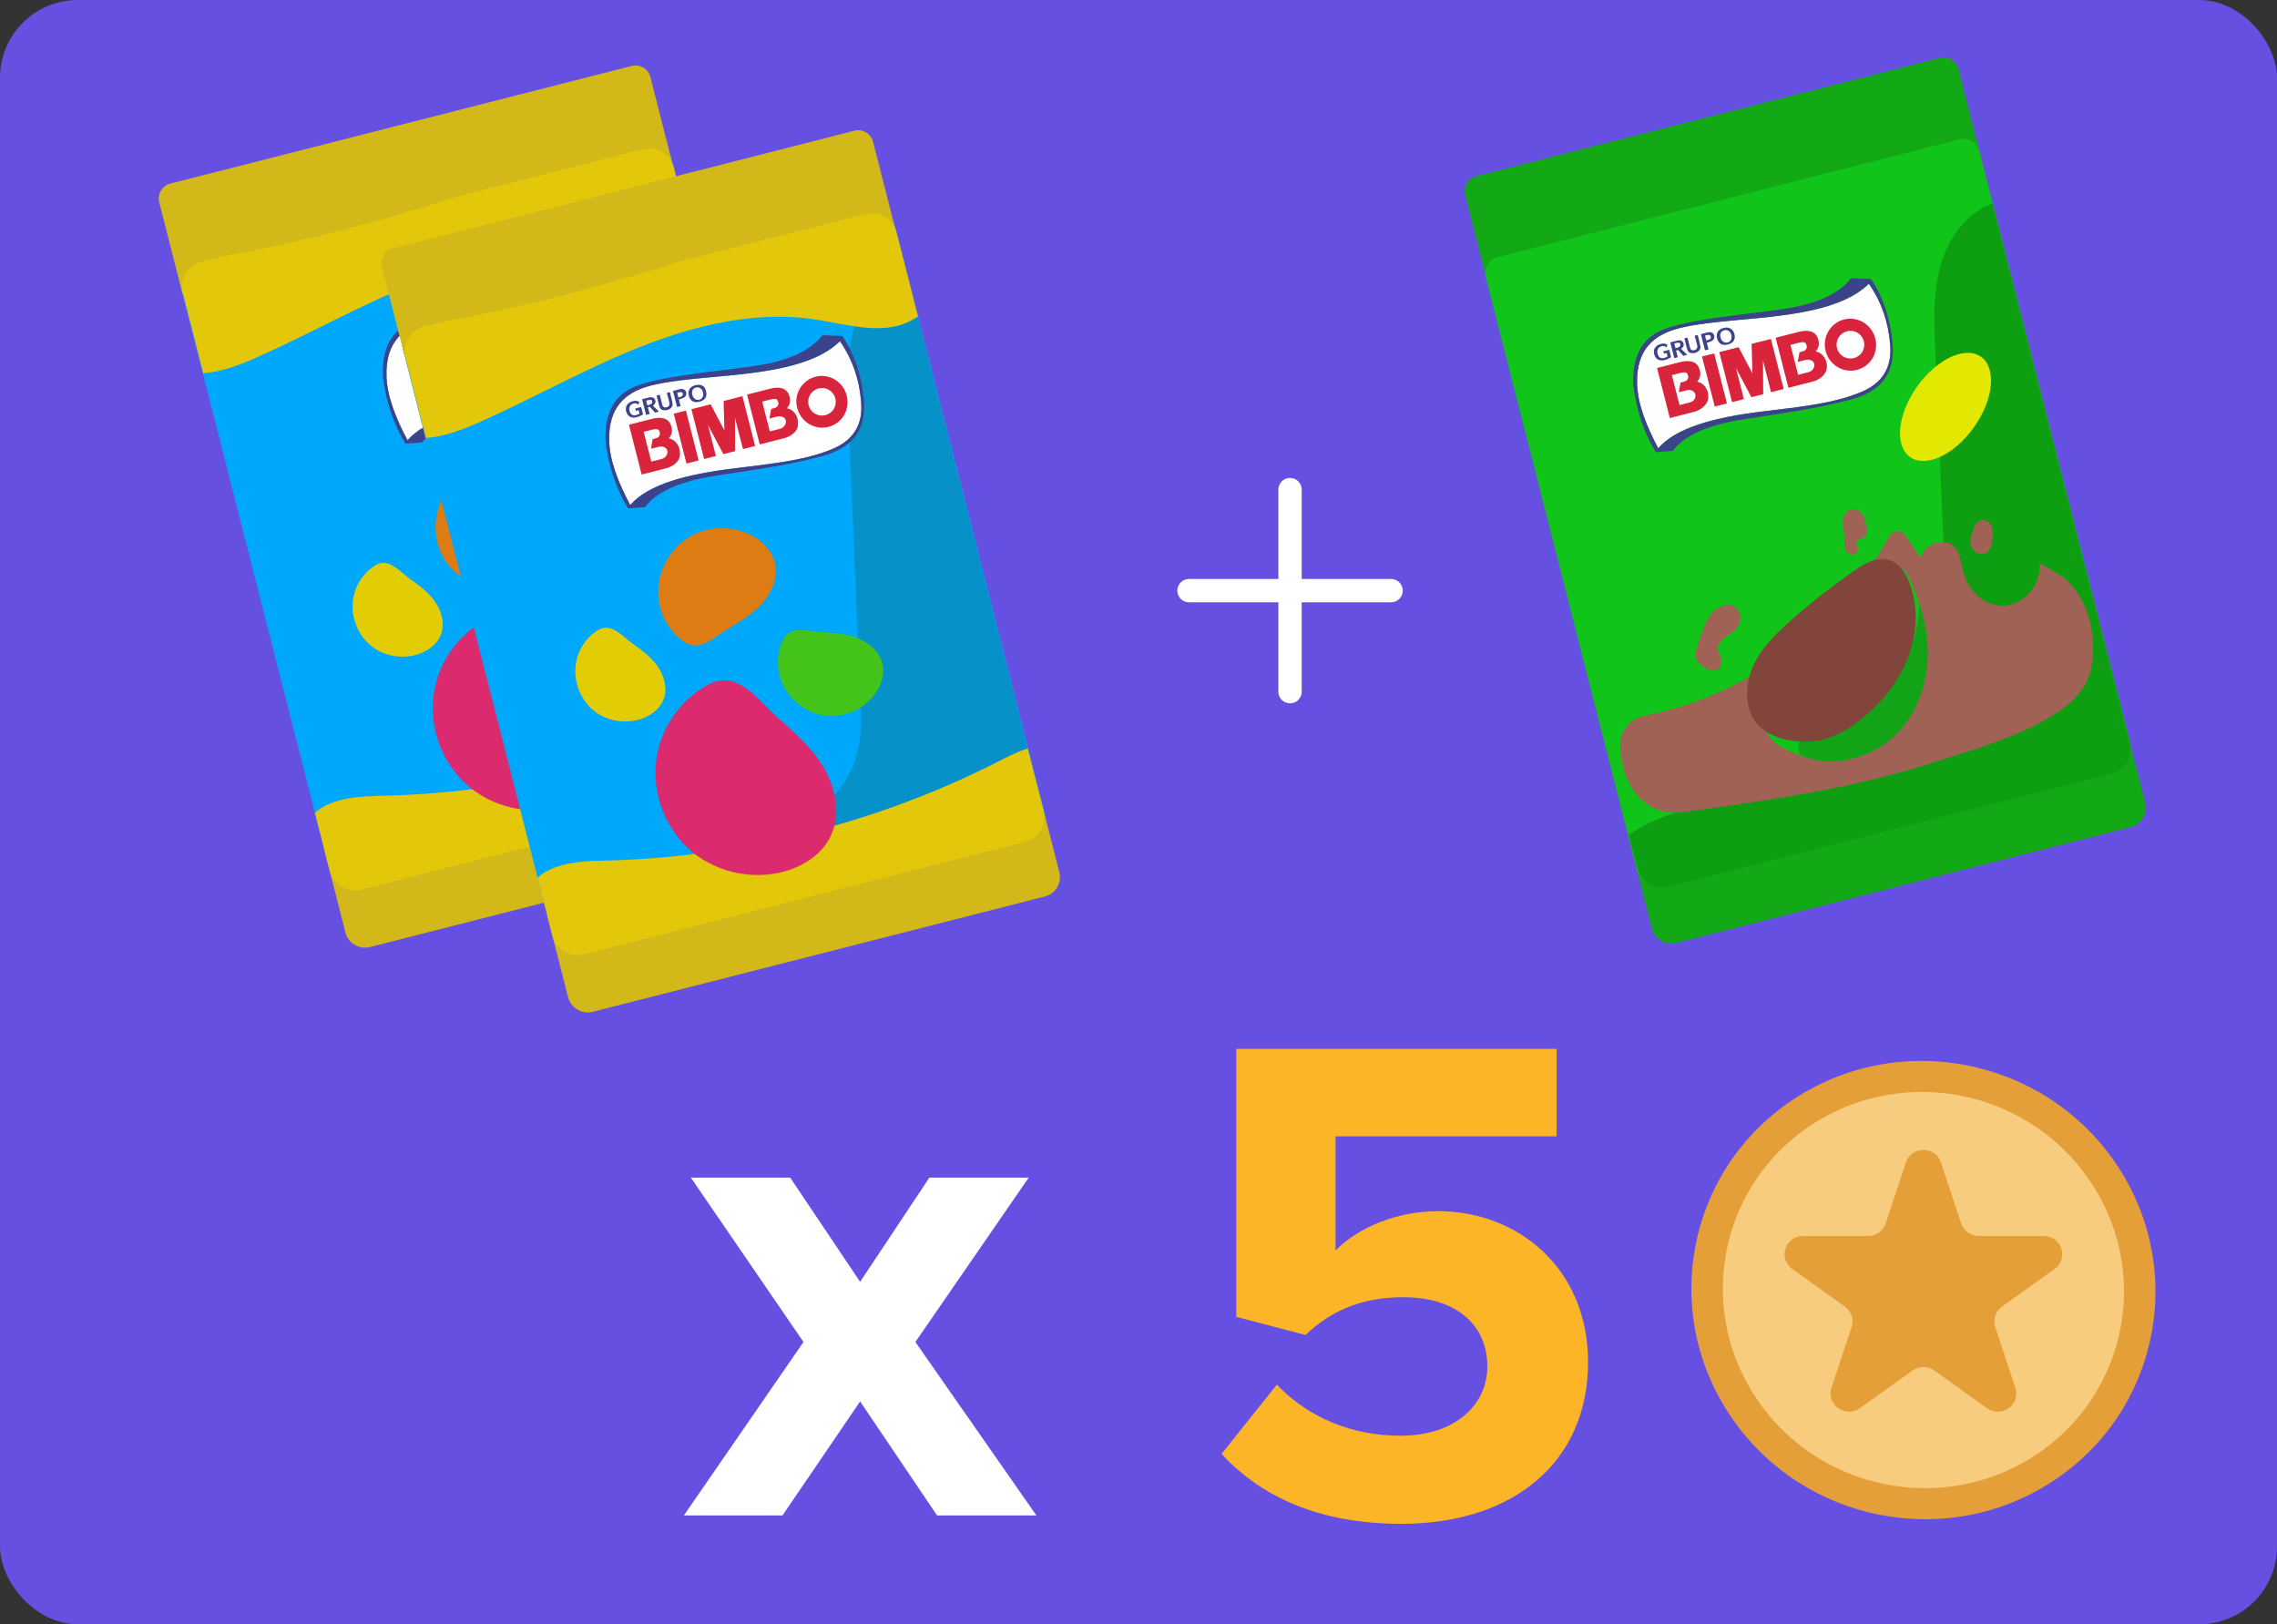 <svg width="293" height="209" viewBox="0 0 293 209" fill="none" xmlns="http://www.w3.org/2000/svg">
<rect x="0" y="0" width="293" height="209" fill="#333333" stroke="none"/>
<rect width="293" height="209" rx="10" fill="#6550E2"/>
<path d="M166 89V76M166 76V63M166 76H179M166 76H153" stroke="white" stroke-width="3" stroke-linecap="round"/>
<g clip-path="url(#clip0)">
<path d="M264.327 190.48C277.95 181.402 281.461 163.084 272.169 149.565C262.877 136.047 244.301 132.447 230.678 141.524C217.055 150.602 213.544 168.92 222.836 182.439C232.128 195.957 250.704 199.557 264.327 190.48Z" fill="#E59F39"/>
<path d="M262.041 187.16C273.815 179.316 276.849 163.484 268.818 151.798C260.787 140.112 244.732 136.997 232.958 144.841C221.185 152.685 218.151 168.517 226.182 180.203C234.213 191.89 250.267 195.004 262.041 187.16Z" fill="#F7CC7F"/>
<path opacity="0.3" d="M233.658 144.394C226.911 148.579 222.829 155.363 221.893 162.621C223.479 156.618 227.288 151.178 233.021 147.619C245.046 140.157 260.997 143.792 268.641 155.722C271.995 160.957 273.191 166.922 272.463 172.605C274.205 166.013 273.269 158.73 269.278 152.483C261.634 140.554 245.683 136.931 233.658 144.394Z" fill="#F7CC7F"/>
<path d="M249.764 149.59L252.351 157.411C252.676 158.384 253.586 159.037 254.613 159.037H262.972C265.286 159.037 266.248 161.942 264.376 163.286L257.616 168.125C256.784 168.726 256.433 169.789 256.745 170.749L259.332 178.569C260.047 180.733 257.525 182.537 255.666 181.193L248.906 176.355C248.074 175.753 246.943 175.753 246.098 176.355L239.338 181.193C237.466 182.525 234.957 180.733 235.672 178.569L238.259 170.749C238.584 169.776 238.233 168.726 237.388 168.125L230.628 163.286C228.756 161.955 229.718 159.037 232.032 159.037H240.391C241.418 159.037 242.341 158.384 242.653 157.411L245.24 149.59C245.942 147.427 249.062 147.427 249.764 149.59Z" fill="#E59F39"/>
</g>
<path d="M133.36 195L117.79 172.68L132.37 151.53H119.59L110.68 164.94L101.68 151.53H88.9L103.39 172.68L88 195H100.69L110.68 180.33L120.58 195H133.36Z" fill="white"/>
<path d="M180.319 196.08C194.809 196.08 204.349 188.07 204.349 175.29C204.349 163.14 195.259 155.85 185.089 155.85C179.599 155.85 174.739 158.01 171.859 160.89V146.22H200.299V134.97H159.079V169.44L167.989 171.78C171.589 168.36 175.639 166.92 180.589 166.92C187.429 166.92 191.389 170.52 191.389 175.83C191.389 180.69 187.339 184.74 180.229 184.74C173.929 184.74 168.349 182.4 164.299 178.17L157.189 187.08C162.319 192.66 169.879 196.08 180.319 196.08Z" fill="#FCB527"/>
<g clip-path="url(#clip1)">
<path fill-rule="evenodd" clip-rule="evenodd" d="M104.242 98.925L45.128 114C44.017 114.284 42.827 113.62 42.53 112.459L23.18 36.584C22.897 35.474 23.561 34.283 24.722 33.987L83.836 18.911C84.947 18.628 86.138 19.292 86.434 20.453L105.784 96.327C106.017 97.45 105.353 98.641 104.242 98.925Z" fill="#00A8FC"/>
<path fill-rule="evenodd" clip-rule="evenodd" d="M85.211 23.668L25.794 38.821C24.733 39.091 23.656 38.452 23.386 37.392L20.489 26.034C20.219 24.973 20.858 23.896 21.918 23.626L81.285 8.486C82.345 8.215 83.422 8.855 83.692 9.915L86.589 21.273C86.859 22.333 86.22 23.41 85.211 23.668Z" fill="#D3B81A"/>
<path fill-rule="evenodd" clip-rule="evenodd" d="M105.821 107.016L47.615 121.861C46.252 122.208 44.808 121.394 44.447 119.98L41.847 109.783C41.499 108.42 42.314 106.976 43.727 106.615L101.882 91.784C103.245 91.436 104.69 92.251 105.05 93.664L107.651 103.861C108.011 105.275 107.184 106.669 105.821 107.016Z" fill="#D3B81A"/>
<path fill-rule="evenodd" clip-rule="evenodd" d="M105.425 95.128L87.813 26.069C85.505 26.927 83.492 28.73 82.078 31.618C80.151 35.658 80.274 40.358 80.497 44.817C81.01 56.945 81.535 69.123 82.047 81.251C82.147 83.752 82.273 86.355 81.602 88.784C80.298 93.579 76.057 97.188 71.479 99.054C66.864 100.984 61.837 101.513 56.887 102.13C51.937 102.748 46.899 103.656 42.577 106.103C42.111 106.383 41.645 106.663 41.242 106.981L42.31 111.171C42.774 112.988 44.598 114.028 46.365 113.578L103.056 99.12C104.849 98.77 105.889 96.946 105.425 95.128Z" fill="#0692C9"/>
<path fill-rule="evenodd" clip-rule="evenodd" d="M65.911 51.924C59.547 52.687 54.726 54.024 52.439 56.651C50.883 53.714 49.796 50.926 49.733 48.362C49.611 43.877 52.042 42.235 54.477 41.453C57.568 40.503 62.672 40.277 66.802 39.815C72.131 39.209 76.764 38.188 79.43 35.573C81.046 37.903 81.917 40.477 82.145 43.268C82.463 46.413 81.045 48.441 78.207 49.541C74.6 50.999 70.18 51.373 65.911 51.924Z" fill="white"/>
<path fill-rule="evenodd" clip-rule="evenodd" d="M60.896 41.535C61.35 41.42 61.693 41.709 61.796 42.112C61.899 42.516 61.8 42.972 61.345 43.088C60.891 43.203 60.549 42.914 60.446 42.511C60.343 42.107 60.391 41.664 60.896 41.535ZM60.819 41.233C60.162 41.4 59.798 41.869 59.978 42.576C60.159 43.283 60.653 43.533 61.359 43.353C62.066 43.173 62.38 42.716 62.2 42.01C62.07 41.29 61.525 41.052 60.819 41.233ZM58.64 42.81L58.486 42.204C58.788 42.127 59.129 41.986 59.219 42.34C59.246 42.655 58.892 42.745 58.64 42.81ZM58.469 44.036L58.923 43.92L58.705 43.062C59.058 42.972 59.512 42.856 59.637 42.502C59.761 42.147 59.519 41.618 58.9 41.722L57.941 41.967L58.469 44.036ZM55.834 42.558L56.238 42.455C56.289 42.657 56.547 43.666 56.598 43.868C56.815 44.297 57.559 44.053 57.494 43.586C57.48 43.321 57.224 42.526 57.146 42.223L57.55 42.12C57.614 42.372 57.898 43.483 57.899 43.698C57.889 44.292 57.094 44.548 56.689 44.436C56.297 44.375 56.22 44.072 56.13 43.719L55.834 42.558ZM54.652 43.827L54.498 43.221C54.8 43.144 55.191 42.99 55.269 43.293C55.359 43.647 54.904 43.763 54.652 43.827ZM54.481 45.053L54.935 44.937L54.716 44.079L54.969 44.015L55.642 44.757L56.147 44.628L55.36 43.861C55.586 43.696 55.75 43.493 55.672 43.19C55.569 42.786 55.178 42.725 54.875 42.802L53.966 43.034L54.481 45.053ZM53.087 44.226L53.164 44.529L53.518 44.439L53.634 44.893C53.306 45.084 52.764 45.276 52.496 44.861C52.229 44.445 52.213 43.75 52.869 43.583C53.122 43.518 53.286 43.53 53.451 43.757L53.627 43.389C53.373 43.239 53.145 43.19 52.792 43.28C51.429 43.627 51.84 45.028 52.448 45.303C52.942 45.553 53.623 45.272 54.089 44.992L53.844 44.033L53.087 44.226ZM63.413 52.883C59.638 53.469 56.105 54.586 54.335 56.919C53.602 56.998 52.857 57.027 52.175 57.093C50.609 54.536 49.647 51.609 49.279 48.477C49.125 45.344 50.02 42.32 53.704 41.165C57.527 39.921 63.022 39.542 68.414 38.758C72.252 38.209 75.443 37.019 77.189 34.8C78.061 34.846 78.921 34.842 79.742 34.901C81.486 37.521 82.257 40.335 82.511 43.228C82.859 47.333 80.645 49.403 77.225 50.328C72.505 51.64 67.34 52.258 63.413 52.883ZM65.911 51.924C59.546 52.687 54.725 54.023 52.438 56.65C50.883 53.713 49.796 50.926 49.733 48.361C49.611 43.876 52.041 42.234 54.477 41.452C57.568 40.502 62.672 40.276 66.801 39.814C72.131 39.208 76.763 38.188 79.43 35.572C81.045 37.902 81.917 40.476 82.145 43.267C82.463 46.412 81.044 48.44 78.207 49.541C74.6 50.998 70.179 51.373 65.911 51.924Z" fill="#3D438B"/>
<path fill-rule="evenodd" clip-rule="evenodd" d="M71.713 46.841L70.4 47.176L69.422 43.34L70.532 43.056C71.088 42.915 71.379 43.002 71.456 43.305C71.622 43.746 71.384 44.076 70.98 44.179L70.576 44.282L70.354 45.521L71.364 45.264C71.869 45.135 72.413 45.372 72.479 45.84C72.494 46.32 72.167 46.725 71.713 46.841ZM72.237 48.052L69.107 48.85L67.472 42.439L70.45 41.679C71.46 41.422 72.445 41.493 72.842 42.414C73.123 43.095 73.062 43.701 72.597 44.196C73.495 44.344 74.106 45.263 74.035 46.249C74.027 47.273 72.994 47.859 72.237 48.052ZM76.679 41.65C77.638 41.405 78.589 41.969 78.833 42.929C79.078 43.888 78.514 44.838 77.555 45.083C76.596 45.327 75.645 44.763 75.401 43.804C75.156 42.845 75.72 41.895 76.679 41.65ZM76.293 40.136C78.06 39.685 79.847 40.788 80.297 42.555C80.761 44.373 79.708 46.147 77.941 46.597C76.174 47.048 74.387 45.944 73.937 44.177C73.436 42.423 74.526 40.586 76.293 40.136ZM66.879 42.644L68.514 49.055L66.949 49.454L65.919 45.416L65.939 49.712L64.425 50.098L62.449 46.355L63.465 50.343L61.951 50.729L60.316 44.318L62.79 43.687L64.562 47.052L64.456 43.262L66.879 42.644ZM58.044 44.897L59.609 44.498L61.244 50.909L59.679 51.308L58.044 44.897ZM56.467 50.73L55.155 51.064L54.176 47.228L55.287 46.944C55.842 46.803 56.133 46.89 56.21 47.193C56.377 47.634 56.138 47.964 55.734 48.067L55.331 48.17L55.109 49.409L56.119 49.152C56.623 49.023 57.168 49.26 57.233 49.728C57.248 50.208 56.972 50.601 56.467 50.73ZM57.041 51.927L53.912 52.725L52.276 46.314L55.255 45.555C56.265 45.297 57.251 45.368 57.647 46.289C57.928 46.97 57.867 47.577 57.402 48.072C58.3 48.219 58.911 49.138 58.84 50.124C58.832 51.148 57.799 51.734 57.041 51.927Z" fill="#DA243C"/>
<path fill-rule="evenodd" clip-rule="evenodd" d="M89.057 32.634C89.195 32.545 89.334 32.456 89.473 32.367L86.73 21.614C86.267 19.797 84.442 18.757 82.675 19.207L58.798 25.297C53.183 27.105 47.48 28.775 41.712 30.192C37.358 31.248 32.978 32.204 28.559 33.008L25.934 33.678C24.117 34.142 23.076 35.966 23.527 37.733L26.154 48.031C28.579 47.843 30.975 46.909 33.245 45.9C40.243 42.771 46.909 38.974 53.997 36.199C61.136 33.41 68.847 31.605 76.409 32.795C80.671 33.482 85.403 34.964 89.057 32.634Z" fill="#E2C70A"/>
<path fill-rule="evenodd" clip-rule="evenodd" d="M105.63 95.936L103.596 87.96C102.107 88.447 100.683 89.186 99.258 89.926C83.867 97.669 66.728 101.932 49.533 102.392C46.538 102.457 42.9 102.525 40.521 104.583L42.427 112.054C42.89 113.872 44.715 114.912 46.481 114.461L103.173 100.003C105.04 99.527 106.093 97.753 105.63 95.936Z" fill="#E2C70A"/>
<path fill-rule="evenodd" clip-rule="evenodd" d="M55.974 88.438C54.997 92.827 56.548 97.647 59.81 100.74C63.072 103.833 67.993 104.997 72.309 103.789C74.82 103.095 77.213 101.517 78.276 99.149C79.527 96.464 78.905 93.182 77.44 90.598C75.974 88.015 73.691 86.017 71.47 84.056C68.691 81.593 66.247 77.7 62.378 79.816C59.164 81.549 56.728 84.859 55.974 88.438Z" fill="#DB2A6E"/>
<path fill-rule="evenodd" clip-rule="evenodd" d="M56.043 68.043C55.967 65.213 57.457 62.414 59.813 60.899C62.168 59.384 65.352 59.218 67.872 60.457C69.341 61.157 70.636 62.44 71.035 64.005C71.499 65.822 70.75 67.734 69.556 69.167C68.35 70.55 66.724 71.556 65.137 72.499C63.133 73.709 61.197 75.815 59.079 74.044C57.215 72.637 56.092 70.343 56.043 68.043Z" fill="#DD7C12"/>
<path fill-rule="evenodd" clip-rule="evenodd" d="M72.107 79.807C73.141 81.963 75.309 83.507 77.686 83.761C80.062 84.015 82.521 82.904 83.915 80.99C84.756 79.861 85.204 78.457 84.92 77.131C84.584 75.604 83.264 74.435 81.821 73.835C80.378 73.236 78.785 73.104 77.205 73.023C75.234 72.881 72.968 72.007 72.017 74.185C71.217 75.894 71.278 78.029 72.107 79.807Z" fill="#44C41A"/>
<path fill-rule="evenodd" clip-rule="evenodd" d="M45.41 77.368C45.155 79.53 46.126 81.863 47.864 83.195C49.601 84.526 52.054 84.868 54.11 84.075C55.283 83.614 56.403 82.737 56.789 81.51C57.25 80.156 56.788 78.553 55.948 77.369C55.109 76.185 53.917 75.307 52.738 74.478C51.28 73.398 49.856 71.611 48.131 72.857C46.606 73.838 45.591 75.548 45.41 77.368Z" fill="#E2CD05"/>
<path fill-rule="evenodd" clip-rule="evenodd" d="M81.728 59.557C81.473 61.719 82.445 64.052 84.182 65.383C85.919 66.714 88.372 67.056 90.428 66.263C91.601 65.803 92.722 64.926 93.108 63.698C93.569 62.344 93.106 60.742 92.267 59.558C91.427 58.374 90.235 57.495 89.056 56.667C87.598 55.587 86.174 53.799 84.449 55.046C82.988 56.064 81.973 57.774 81.728 59.557Z" fill="#0692C9"/>
</g>
<g clip-path="url(#clip2)">
<path fill-rule="evenodd" clip-rule="evenodd" d="M132.896 107.26L73.782 122.336C72.672 122.62 71.481 121.956 71.185 120.794L51.834 44.92C51.551 43.81 52.215 42.619 53.376 42.323L112.491 27.247C113.601 26.964 114.792 27.628 115.088 28.789L134.438 104.663C134.671 105.786 134.007 106.977 132.896 107.26Z" fill="#00A8FC"/>
<path fill-rule="evenodd" clip-rule="evenodd" d="M113.865 32.004L54.448 47.157C53.388 47.427 52.311 46.788 52.04 45.728L49.144 34.37C48.873 33.309 49.513 32.232 50.573 31.962L109.939 16.822C110.999 16.551 112.076 17.191 112.347 18.251L115.243 29.609C115.514 30.669 114.875 31.746 113.865 32.004Z" fill="#D3B81A"/>
<path fill-rule="evenodd" clip-rule="evenodd" d="M134.475 115.352L76.27 130.197C74.907 130.544 73.462 129.73 73.102 128.316L70.501 118.119C70.153 116.756 70.968 115.311 72.382 114.951L130.537 100.12C131.9 99.772 133.344 100.587 133.704 102L136.305 112.197C136.665 113.611 135.838 115.005 134.475 115.352Z" fill="#D3B81A"/>
<path fill-rule="evenodd" clip-rule="evenodd" d="M134.08 103.464L116.467 34.405C114.159 35.263 112.146 37.066 110.732 39.954C108.805 43.994 108.928 48.694 109.152 53.153C109.664 65.281 110.189 77.459 110.701 89.587C110.801 92.088 110.928 94.691 110.257 97.12C108.953 101.915 104.711 105.524 100.134 107.39C95.518 109.32 90.492 109.849 85.541 110.466C80.591 111.084 75.554 111.992 71.231 114.439C70.765 114.719 70.299 114.999 69.896 115.317L70.965 119.507C71.428 121.324 73.252 122.364 75.019 121.914L131.71 107.456C133.503 107.106 134.543 105.282 134.08 103.464Z" fill="#0692C9"/>
<path fill-rule="evenodd" clip-rule="evenodd" d="M94.566 60.26C88.201 61.023 83.38 62.36 81.093 64.986C79.538 62.05 78.45 59.262 78.388 56.698C78.266 52.212 80.696 50.571 83.131 49.789C86.223 48.839 91.326 48.613 95.456 48.151C100.785 47.545 105.418 46.524 108.084 43.909C109.7 46.239 110.571 48.812 110.799 51.604C111.118 54.749 109.699 56.777 106.862 57.877C103.255 59.335 98.834 59.709 94.566 60.26Z" fill="white"/>
<path fill-rule="evenodd" clip-rule="evenodd" d="M89.55 49.871C90.004 49.756 90.347 50.045 90.45 50.448C90.553 50.852 90.454 51.308 90 51.423C89.545 51.539 89.203 51.25 89.1 50.846C88.997 50.443 89.045 50 89.55 49.871ZM89.473 49.569C88.817 49.736 88.452 50.205 88.633 50.912C88.813 51.619 89.307 51.869 90.014 51.689C90.72 51.509 91.034 51.052 90.854 50.345C90.724 49.626 90.18 49.388 89.473 49.569ZM87.294 51.146L87.14 50.54C87.443 50.463 87.783 50.322 87.873 50.675C87.9 50.991 87.547 51.081 87.294 51.146ZM87.123 52.372L87.578 52.256L87.359 51.398C87.712 51.308 88.166 51.192 88.291 50.838C88.416 50.483 88.173 49.954 87.555 50.058L86.595 50.302L87.123 52.372ZM84.488 50.894L84.892 50.791C84.943 50.992 85.201 52.002 85.252 52.204C85.469 52.633 86.214 52.389 86.148 51.922C86.134 51.657 85.878 50.862 85.801 50.559L86.204 50.456C86.269 50.708 86.552 51.819 86.553 52.034C86.543 52.628 85.748 52.884 85.344 52.772C84.952 52.711 84.874 52.408 84.784 52.055L84.488 50.894ZM83.306 52.163L83.152 51.557C83.455 51.48 83.846 51.326 83.923 51.629C84.013 51.983 83.559 52.098 83.306 52.163ZM83.135 53.389L83.59 53.273L83.371 52.415L83.623 52.351L84.296 53.093L84.801 52.964L84.014 52.197C84.241 52.032 84.404 51.829 84.327 51.526C84.224 51.122 83.832 51.061 83.529 51.138L82.62 51.37L83.135 53.389ZM81.741 52.562L81.819 52.865L82.172 52.775L82.288 53.229C81.96 53.42 81.418 53.612 81.15 53.196C80.883 52.781 80.867 52.086 81.523 51.919C81.776 51.854 81.94 51.866 82.106 52.093L82.281 51.725C82.027 51.575 81.8 51.526 81.446 51.616C80.083 51.963 80.494 53.364 81.102 53.639C81.596 53.889 82.277 53.608 82.743 53.328L82.499 52.369L81.741 52.562ZM92.068 61.219C88.293 61.806 84.76 62.922 82.989 65.255C82.257 65.334 81.511 65.363 80.829 65.429C79.263 62.872 78.302 59.945 77.933 56.813C77.779 53.68 78.674 50.656 82.359 49.501C86.181 48.257 91.676 47.878 97.068 47.094C100.907 46.545 104.098 45.355 105.844 43.135C106.716 43.182 107.575 43.178 108.396 43.237C110.14 45.857 110.911 48.671 111.165 51.563C111.513 55.669 109.299 57.739 105.879 58.664C101.16 59.976 95.995 60.594 92.068 61.219ZM94.565 60.26C88.2 61.023 83.38 62.359 81.093 64.986C79.537 62.049 78.45 59.262 78.387 56.697C78.265 52.212 80.696 50.57 83.131 49.788C86.222 48.838 91.326 48.612 95.456 48.15C100.785 47.544 105.417 46.524 108.084 43.908C109.699 46.238 110.571 48.812 110.799 51.603C111.117 54.748 109.699 56.776 106.861 57.876C103.254 59.334 98.833 59.709 94.565 60.26Z" fill="#3D438B"/>
<path fill-rule="evenodd" clip-rule="evenodd" d="M100.367 55.177L99.055 55.512L98.076 51.675L99.187 51.392C99.742 51.251 100.033 51.338 100.11 51.641C100.277 52.082 100.038 52.412 99.634 52.515L99.23 52.618L99.009 53.857L100.018 53.599C100.523 53.471 101.068 53.708 101.133 54.175C101.148 54.656 100.821 55.062 100.367 55.177ZM100.891 56.388L97.761 57.186L96.126 50.775L99.104 50.015C100.114 49.758 101.1 49.829 101.496 50.749C101.777 51.431 101.717 52.037 101.252 52.532C102.149 52.68 102.76 53.599 102.689 54.585C102.681 55.609 101.648 56.195 100.891 56.388ZM105.334 49.986C106.293 49.741 107.243 50.305 107.488 51.264C107.732 52.224 107.168 53.174 106.209 53.419C105.25 53.663 104.299 53.099 104.055 52.14C103.81 51.181 104.374 50.23 105.334 49.986ZM104.947 48.471C106.714 48.021 108.501 49.124 108.952 50.891C109.415 52.709 108.362 54.483 106.595 54.933C104.828 55.384 103.042 54.28 102.591 52.513C102.09 50.759 103.18 48.922 104.947 48.471ZM95.533 50.98L97.168 57.391L95.603 57.79L94.573 53.752L94.593 58.048L93.079 58.434L91.103 54.69L92.12 58.678L90.605 59.065L88.97 52.654L91.444 52.023L93.216 55.388L93.11 51.598L95.533 50.98ZM86.699 53.233L88.264 52.834L89.899 59.245L88.334 59.644L86.699 53.233ZM85.121 59.065L83.809 59.4L82.831 55.563L83.941 55.28C84.496 55.139 84.787 55.226 84.865 55.529C85.031 55.97 84.793 56.3 84.389 56.403L83.985 56.506L83.763 57.745L84.773 57.488C85.278 57.359 85.822 57.596 85.888 58.064C85.902 58.544 85.626 58.937 85.121 59.065ZM85.696 60.263L82.566 61.061L80.931 54.65L83.909 53.891C84.919 53.633 85.905 53.704 86.301 54.625C86.582 55.306 86.522 55.913 86.057 56.407C86.954 56.555 87.565 57.474 87.494 58.46C87.486 59.484 86.453 60.07 85.696 60.263Z" fill="#DA243C"/>
<path fill-rule="evenodd" clip-rule="evenodd" d="M117.711 40.97C117.85 40.881 117.988 40.792 118.127 40.703L115.385 29.95C114.921 28.133 113.097 27.093 111.33 27.543L87.452 33.633C81.838 35.441 76.134 37.111 70.366 38.528C66.012 39.584 61.632 40.54 57.213 41.344L54.588 42.014C52.771 42.477 51.731 44.302 52.181 46.069L54.808 56.367C57.233 56.179 59.629 55.245 61.899 54.236C68.897 51.107 75.563 47.31 82.651 44.535C89.79 41.746 97.502 39.941 105.064 41.131C109.325 41.818 114.058 43.3 117.711 40.97Z" fill="#E2C70A"/>
<path fill-rule="evenodd" clip-rule="evenodd" d="M134.284 104.272L132.25 96.296C130.761 96.783 129.337 97.522 127.913 98.262C112.521 106.005 95.382 110.268 78.187 110.728C75.193 110.793 71.554 110.861 69.176 112.919L71.081 120.39C71.544 122.208 73.369 123.248 75.136 122.797L131.827 108.339C133.695 107.863 134.748 106.089 134.284 104.272Z" fill="#E2C70A"/>
<path fill-rule="evenodd" clip-rule="evenodd" d="M84.628 96.774C83.651 101.163 85.203 105.983 88.465 109.076C91.727 112.169 96.647 113.333 100.963 112.125C103.474 111.431 105.868 109.853 106.93 107.485C108.181 104.8 107.559 101.518 106.094 98.934C104.629 96.351 102.345 94.353 100.124 92.392C97.346 89.929 94.901 86.036 91.032 88.151C87.818 89.885 85.382 93.195 84.628 96.774Z" fill="#DB2A6E"/>
<path fill-rule="evenodd" clip-rule="evenodd" d="M84.698 76.379C84.621 73.549 86.111 70.75 88.467 69.235C90.823 67.72 94.006 67.553 96.526 68.793C97.996 69.493 99.29 70.776 99.689 72.341C100.153 74.158 99.404 76.07 98.21 77.503C97.004 78.886 95.379 79.892 93.791 80.835C91.788 82.044 89.852 84.151 87.733 82.379C85.869 80.973 84.746 78.679 84.698 76.379Z" fill="#DD7C12"/>
<path fill-rule="evenodd" clip-rule="evenodd" d="M100.762 88.143C101.795 90.299 103.963 91.843 106.34 92.097C108.717 92.351 111.175 91.24 112.569 89.326C113.41 88.197 113.858 86.792 113.574 85.467C113.238 83.94 111.919 82.771 110.475 82.171C109.032 81.571 107.439 81.44 105.86 81.359C103.888 81.217 101.622 80.343 100.672 82.521C99.871 84.23 99.932 86.365 100.762 88.143Z" fill="#44C41A"/>
<path fill-rule="evenodd" clip-rule="evenodd" d="M74.064 85.704C73.809 87.866 74.781 90.199 76.518 91.531C78.255 92.862 80.708 93.204 82.764 92.411C83.937 91.95 85.058 91.073 85.444 89.846C85.905 88.492 85.442 86.889 84.603 85.705C83.763 84.521 82.571 83.642 81.392 82.814C79.934 81.734 78.51 79.947 76.785 81.193C75.261 82.173 74.245 83.884 74.064 85.704Z" fill="#E2CD05"/>
<path fill-rule="evenodd" clip-rule="evenodd" d="M110.383 67.893C110.128 70.055 111.099 72.388 112.836 73.719C114.574 75.05 117.027 75.392 119.083 74.599C120.256 74.139 121.376 73.262 121.762 72.034C122.223 70.68 121.76 69.077 120.921 67.894C120.081 66.71 118.889 65.831 117.71 65.003C116.252 63.923 114.829 62.135 113.103 63.382C111.642 64.4 110.627 66.11 110.383 67.893Z" fill="#0692C9"/>
</g>
<g clip-path="url(#clip3)">
<path fill-rule="evenodd" clip-rule="evenodd" d="M253.49 22.72L193.869 37.925C192.804 38.197 191.723 37.554 191.451 36.49L188.542 25.083C188.271 24.018 188.913 22.936 189.977 22.665L249.598 7.46C250.663 7.188 251.744 7.83 252.016 8.895L254.925 20.302C255.146 21.38 254.555 22.448 253.49 22.72Z" fill="#13A816"/>
<path fill-rule="evenodd" clip-rule="evenodd" d="M274.189 106.426L215.735 121.333C214.366 121.682 212.915 120.864 212.553 119.445L209.941 109.204C209.592 107.835 210.41 106.384 211.83 106.022L270.234 91.128C271.603 90.779 273.053 91.597 273.415 93.016L276.027 103.257C276.389 104.677 275.558 106.076 274.189 106.426Z" fill="#13A816"/>
<path fill-rule="evenodd" clip-rule="evenodd" d="M272.603 98.299L213.236 113.439C212.121 113.724 210.925 113.057 210.627 111.891L191.194 35.692C190.91 34.577 191.577 33.381 192.743 33.083L252.11 17.943C253.225 17.658 254.421 18.325 254.719 19.491L274.152 95.69C274.398 96.869 273.719 98.014 272.603 98.299Z" fill="#10C419"/>
<path fill-rule="evenodd" clip-rule="evenodd" d="M274.049 95.501L256.374 26.197C254.056 27.058 252.034 28.869 250.614 31.769C248.679 35.826 248.803 40.546 249.027 45.025C249.542 57.205 250.069 69.435 250.583 81.615C250.684 84.127 250.811 86.74 250.137 89.18C248.827 93.996 244.568 97.62 239.97 99.494C235.335 101.432 230.287 101.964 225.316 102.584C220.357 103.254 215.285 104.116 210.944 106.573C210.476 106.854 210.008 107.135 209.603 107.455L210.677 111.663C211.142 113.488 212.974 114.532 214.749 114.08L271.683 99.56C273.47 99.158 274.515 97.326 274.049 95.501Z" fill="#0D9E11"/>
<path fill-rule="evenodd" clip-rule="evenodd" d="M226.908 52.933C220.516 53.699 215.674 55.042 213.377 57.679C211.815 54.73 210.723 51.931 210.66 49.355C210.538 44.851 212.979 43.202 215.424 42.417C218.529 41.463 223.654 41.236 227.802 40.772C233.154 40.163 237.806 39.138 240.484 36.512C242.107 38.852 242.982 41.436 243.211 44.239C243.53 47.398 242.106 49.435 239.256 50.54C235.583 52.016 231.143 52.393 226.908 52.933Z" fill="white"/>
<path fill-rule="evenodd" clip-rule="evenodd" d="M221.872 42.501C222.328 42.384 222.672 42.674 222.776 43.08C222.879 43.486 222.78 43.943 222.323 44.059C221.867 44.176 221.523 43.885 221.42 43.48C221.265 43.087 221.365 42.63 221.872 42.501ZM221.794 42.196C221.135 42.364 220.769 42.836 220.95 43.545C221.131 44.255 221.627 44.507 222.337 44.326C223.047 44.145 223.362 43.686 223.181 42.977C223.013 42.318 222.453 42.028 221.794 42.196ZM219.556 43.793L219.401 43.185C219.705 43.107 220.047 42.966 220.137 43.321C220.228 43.676 219.86 43.716 219.556 43.793ZM219.397 45.076L219.853 44.959L219.633 44.097C219.988 44.007 220.444 43.891 220.57 43.535C220.695 43.179 220.451 42.647 219.83 42.751L218.867 42.997L219.397 45.076ZM216.737 43.54L217.143 43.437C217.195 43.639 217.453 44.653 217.505 44.856C217.723 45.286 218.47 45.042 218.405 44.573C218.391 44.306 218.133 43.508 218.056 43.204L218.461 43.1C218.526 43.354 218.81 44.469 218.811 44.685C218.801 45.281 218.003 45.539 217.596 45.427C217.203 45.365 217.125 45.061 217.035 44.706L216.737 43.54ZM215.601 44.802L215.446 44.193C215.75 44.116 216.143 43.962 216.221 44.266C216.273 44.684 215.855 44.737 215.601 44.802ZM215.442 46.084L215.899 45.968L215.679 45.106L215.932 45.041L216.608 45.787L217.115 45.657L216.325 44.887C216.553 44.721 216.717 44.517 216.639 44.213C216.536 43.807 216.142 43.746 215.838 43.823L214.925 44.056L215.442 46.084ZM214.03 45.203L214.107 45.507L214.462 45.416L214.578 45.872C214.249 46.064 213.705 46.257 213.436 45.84C213.168 45.422 213.152 44.724 213.811 44.556C214.064 44.492 214.229 44.504 214.395 44.731L214.571 44.362C214.317 44.211 214.088 44.162 213.733 44.252C212.364 44.601 212.777 46.008 213.388 46.284C213.884 46.536 214.568 46.253 215.036 45.972L214.79 45.008L214.03 45.203ZM224.362 53.96C220.571 54.549 217.023 55.67 215.245 58.013C214.509 58.093 213.761 58.122 213.076 58.189C211.503 55.62 210.537 52.681 210.167 49.535C210.013 46.389 210.912 43.352 214.612 42.192C218.451 40.943 223.969 40.562 229.384 39.775C233.239 39.224 236.444 38.028 238.197 35.799C239.073 35.846 239.936 35.842 240.761 35.901C242.512 38.533 243.287 41.359 243.542 44.264C243.891 48.386 241.667 50.465 238.233 51.395C233.48 52.661 228.306 53.333 224.362 53.96ZM226.908 52.933C220.516 53.699 215.675 55.042 213.378 57.68C211.816 54.73 210.724 51.931 210.661 49.355C210.538 44.851 212.98 43.203 215.425 42.417C218.529 41.463 223.655 41.236 227.802 40.772C233.155 40.163 237.807 39.139 240.485 36.512C242.107 38.852 242.983 41.436 243.212 44.24C243.531 47.398 242.107 49.435 239.257 50.54C235.584 52.017 231.144 52.393 226.908 52.933Z" fill="#3D438B"/>
<path fill-rule="evenodd" clip-rule="evenodd" d="M232.696 47.894L231.378 48.23L230.395 44.377L231.51 44.093C232.068 43.95 232.36 44.038 232.438 44.342C232.605 44.785 232.365 45.116 231.96 45.22L231.554 45.323L231.332 46.568L232.346 46.309C232.853 46.18 233.399 46.419 233.465 46.888C233.48 47.37 233.203 47.764 232.696 47.894ZM233.272 49.097L230.129 49.898L228.487 43.46L231.478 42.697C232.492 42.438 233.482 42.51 233.88 43.434C234.163 44.118 234.102 44.727 233.635 45.224C234.536 45.373 235.15 46.296 235.079 47.286C235.007 48.276 234.033 48.903 233.272 49.097ZM237.671 42.629C238.634 42.384 239.588 42.95 239.834 43.914C240.08 44.877 239.513 45.831 238.55 46.077C237.587 46.322 236.632 45.756 236.386 44.793C236.141 43.83 236.707 42.875 237.671 42.629ZM237.283 41.108C239.057 40.656 240.852 41.764 241.304 43.539C241.77 45.364 240.712 47.145 238.938 47.598C237.163 48.05 235.369 46.942 234.916 45.168C234.464 43.393 235.508 41.561 237.283 41.108ZM227.879 43.615L229.521 50.053L227.898 50.467L226.864 46.411L226.884 50.726L225.364 51.114L223.379 47.354L224.4 51.359L222.879 51.747L221.237 45.309L223.722 44.675L225.501 48.055L225.395 44.248L227.879 43.615ZM219.007 45.877L220.578 45.477L222.22 51.915L220.649 52.316L219.007 45.877ZM217.436 51.786L216.117 52.122L215.135 48.269L216.25 47.984C216.808 47.842 217.1 47.929 217.178 48.234C217.345 48.677 217.105 49.008 216.7 49.111L216.243 49.228L216.021 50.473L217.035 50.214C217.542 50.085 218.089 50.323 218.154 50.792C218.22 51.262 217.943 51.656 217.436 51.786ZM218.012 52.988L214.869 53.79L213.227 47.351L216.218 46.589C217.232 46.33 218.222 46.401 218.62 47.326C218.902 48.01 218.842 48.619 218.375 49.116C219.276 49.264 219.89 50.188 219.818 51.178C219.747 52.168 218.722 52.807 218.012 52.988Z" fill="#DA243C"/>
<path fill-rule="evenodd" clip-rule="evenodd" d="M248.796 98.106C238.926 101.326 228.566 102.834 218.243 104.279C216.633 104.527 214.959 104.738 213.421 104.212C211.248 103.525 209.753 101.476 209.045 99.335C208.723 98.283 208.553 97.193 208.484 96.076C208.374 94.161 209.723 92.467 211.574 92.103C224.798 89.54 236.723 80.829 243.101 68.998C243.541 68.183 244.657 68.115 245.181 68.899L247.072 71.656C247.149 71.745 247.25 71.719 247.275 71.605C247.661 69.941 250.144 69.091 251.431 70.329C252.145 71.011 252.29 72 252.497 73.027C252.823 74.725 253.769 76.32 255.246 77.239C259 79.468 262.701 75.986 262.432 72.599C262.406 72.498 262.507 72.472 262.571 72.509C263.22 72.938 265.612 74.272 265.918 74.626C267.065 75.737 267.897 77.091 268.487 78.56C269.477 81.169 269.723 84.886 268.606 87.493C266.171 93.189 254.333 96.316 248.796 98.106Z" fill="#9F6255"/>
<path fill-rule="evenodd" clip-rule="evenodd" d="M234.495 97.921C237.694 98.185 240.975 97.078 243.402 94.947C246.182 92.51 247.725 88.823 247.962 85.091C248.211 81.41 247.203 77.671 245.652 74.341C245.293 73.569 244.578 72.671 243.742 72.993C243.007 73.288 242.923 74.227 242.952 74.976C242.909 79.252 241.241 83.511 238.388 86.723C236.949 88.278 235.23 89.58 233.369 90.541C232.027 91.207 228.805 91.489 227.883 92.534C225.195 95.541 232.845 97.802 234.495 97.921Z" fill="#10C419"/>
<path fill-rule="evenodd" clip-rule="evenodd" d="M243.465 94.986C246.245 92.549 247.789 88.862 248.025 85.13C248.19 82.604 247.773 80.118 247 77.724C246.88 81.912 245.237 86.056 242.46 89.141C241.021 90.695 239.301 91.998 237.44 92.959C236.098 93.625 232.877 93.906 231.955 94.951C231.198 95.793 231.29 96.579 231.788 97.262C232.971 97.662 234.063 97.924 234.609 97.946C237.694 98.186 241.039 97.117 243.465 94.986Z" fill="#13A316"/>
<path fill-rule="evenodd" clip-rule="evenodd" d="M225.381 92.038C224.394 89.86 224.749 87.231 225.881 85.107C227.013 82.982 228.795 81.286 230.602 79.691C233.116 77.484 235.771 75.403 238.567 73.448C239.895 72.516 241.54 71.556 243.128 72.069C244.361 72.456 245.141 73.607 245.603 74.785C246.835 77.711 246.775 81.074 245.711 84.099C244.646 87.124 242.717 89.722 240.341 91.84C238.749 93.218 237.003 94.419 235.001 95.038C231.897 95.991 226.919 95.317 225.381 92.038Z" fill="#82453B"/>
<path fill-rule="evenodd" clip-rule="evenodd" d="M223.852 80.116C224.052 79.417 223.909 78.644 223.361 78.189C222.533 77.483 221.19 77.933 220.419 78.724C219.611 79.578 219.249 80.696 218.873 81.764C218.761 82.17 218.635 82.526 218.473 82.946C218.322 83.416 218.135 83.95 218.2 84.419C218.411 86.093 221.742 87.296 221.464 84.937C221.319 83.732 220.531 83.609 221.528 82.436C222.273 81.545 223.478 81.399 223.852 80.116Z" fill="#9F6255"/>
<path fill-rule="evenodd" clip-rule="evenodd" d="M239.65 69.23C240.726 68.793 240.112 67.654 239.969 66.881C239.825 66.107 239.048 65.388 238.274 65.531C237.653 65.635 237.276 66.272 237.151 66.843C237.04 67.466 237.195 68.074 237.3 68.695C237.533 69.823 236.928 70.626 237.946 71.23C238.964 71.834 239.377 70.487 238.751 69.729" fill="#9F6255"/>
<path fill-rule="evenodd" clip-rule="evenodd" d="M253.883 68.299C253.569 68.973 253.395 69.774 253.728 70.445C254.061 71.116 254.926 71.543 255.584 71.159C256.192 70.788 256.353 69.937 256.387 69.227C256.423 68.731 256.472 68.287 256.305 67.844C256.188 67.388 255.819 66.996 255.361 66.897C254.904 66.797 254.449 67.129 254.171 67.524C253.945 67.906 253.858 68.414 253.873 68.896" fill="#9F6255"/>
<path d="M254.021 54.957C256.541 51.395 256.939 47.344 254.911 45.909C252.882 44.474 249.195 46.197 246.674 49.76C244.154 53.321 243.756 57.373 245.785 58.808C247.813 60.243 251.501 58.519 254.021 54.957Z" fill="#E3E803"/>
</g>
<defs>
<clipPath id="clip0">
<rect width="65" height="64" fill="white" transform="translate(215 134)"/>
</clipPath>
<clipPath id="clip1">
<rect width="65.278" height="101.538" fill="white" transform="translate(20 24.115) rotate(-14.307)"/>
</clipPath>
<clipPath id="clip2">
<rect width="65.278" height="101.538" fill="white" transform="translate(48.654 32.451) rotate(-14.307)"/>
</clipPath>
<clipPath id="clip3">
<rect width="65.558" height="101.973" fill="white" transform="translate(188 23.169) rotate(-14.307)"/>
</clipPath>
</defs>
</svg>
